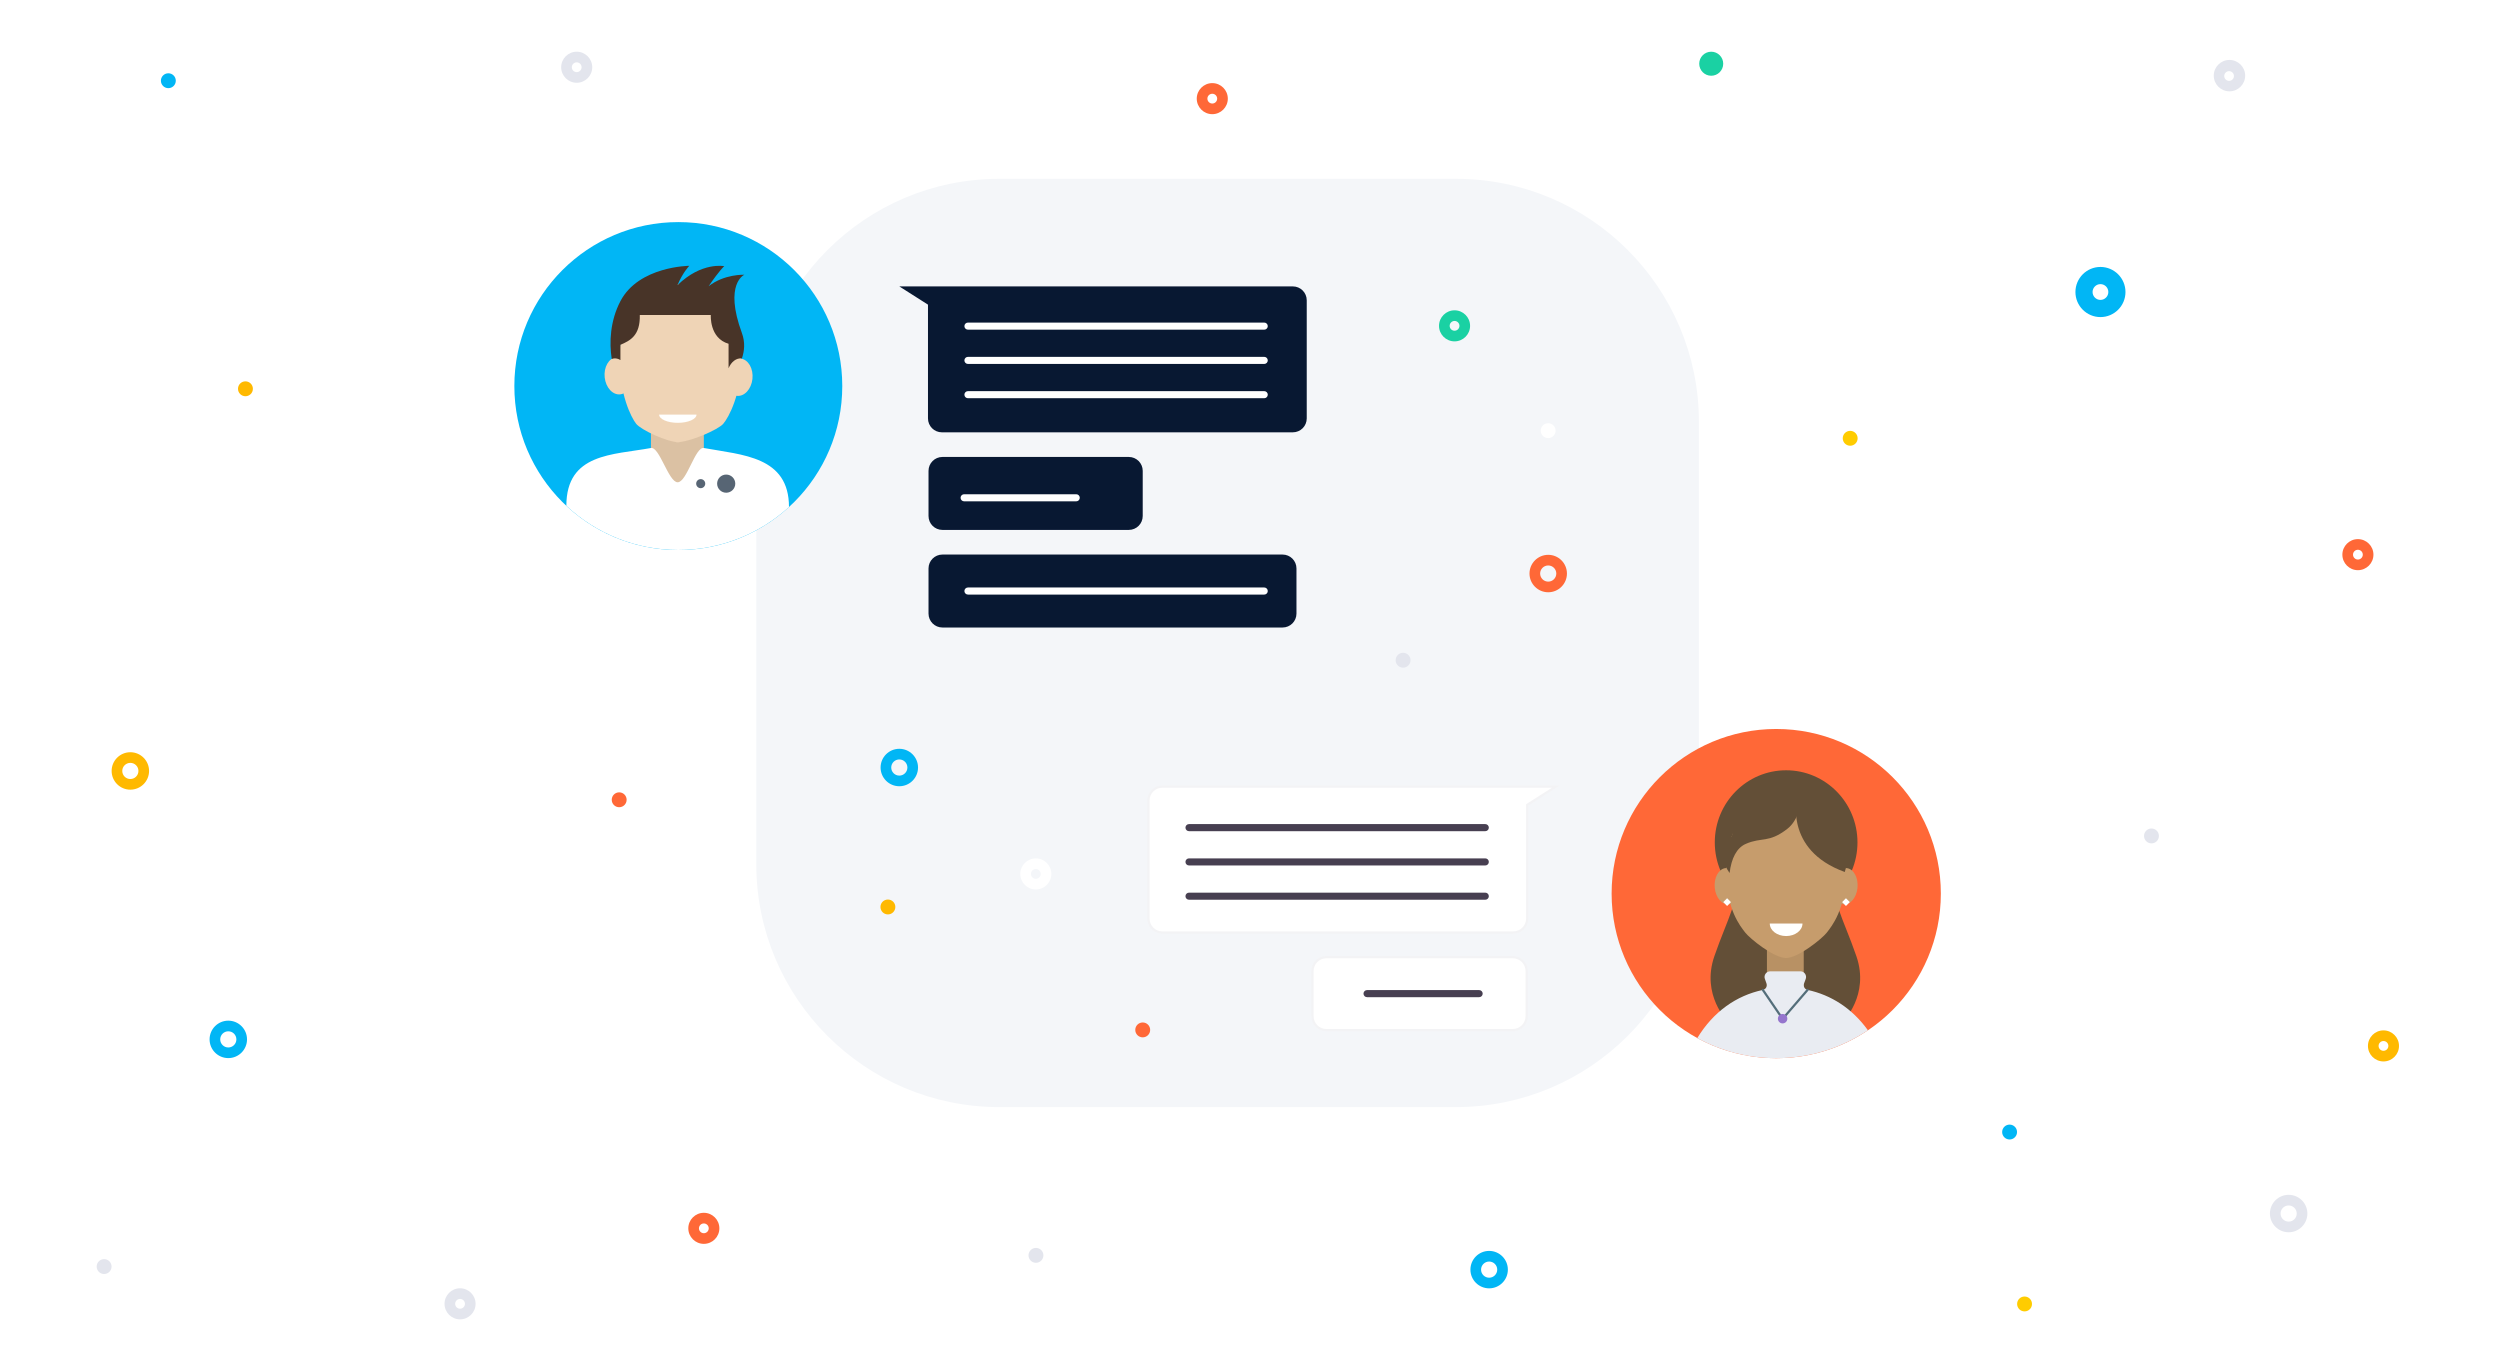 <?xml version="1.0" encoding="UTF-8"?>
<svg width="1112px" height="600px" viewBox="0 0 1112 600" version="1.1" xmlns="http://www.w3.org/2000/svg" xmlns:xlink="http://www.w3.org/1999/xlink">
    <!-- Generator: Sketch 52.6 (67491) - http://www.bohemiancoding.com/sketch -->
    <title>chat</title>
    <desc>Created with Sketch.</desc>
    <defs>
        <path d="M0.258,0.185 L15.225,0.185 L15.225,21.888 C15.225,26.8 11.876,30.784 7.743,30.784 C3.608,30.784 0.258,26.8 0.258,21.888 L0.258,0.185 Z" id="path-1"></path>
    </defs>
    <g id="chat" stroke="none" stroke-width="1" fill="none" fill-rule="evenodd">
        <rect fill="#FFFFFF" x="0" y="0" width="1112" height="600"></rect>
        <path d="M647.55,492.443 L444.519,492.443 C384.803,492.443 336.394,444.035 336.394,384.318 L336.394,187.658 C336.394,127.942 384.803,79.534 444.519,79.534 L647.55,79.534 C707.265,79.534 755.675,127.942 755.675,187.658 L755.675,384.318 C755.675,444.035 707.265,492.443 647.55,492.443" id="Fill-5" fill="#F4F6F9"></path>
        <g id="Group-3" transform="translate(228.656, 98.78)">
            <path d="M145.987,72.936 C145.987,113.215 113.335,145.867 73.056,145.867 C32.78,145.867 0.128,113.215 0.128,72.936 C0.128,32.658 32.78,0.007 73.056,0.007 C113.335,0.007 145.987,32.658 145.987,72.936" id="Fill-7" fill="#01B6F5"></path>
            <polygon id="Fill-13" fill="#DBC1A3" points="60.883 116.53 84.411 116.53 84.411 89.641 60.883 89.641"></polygon>
            <path d="M73.066,145.856 C53.797,145.856 36.285,138.38 23.259,126.221 C23.259,102.73 43.936,103.614 60.884,100.494 C64.676,99.778 68.719,115.736 72.772,115.736 C76.825,115.736 80.628,99.778 84.421,100.494 C101.587,103.637 122.285,104.17 122.285,126.741 C109.325,138.597 92.028,145.856 73.066,145.856 Z" id="Fill-16" fill="#FFFFFF"></path>
            <path d="M98.394,116.347 C98.394,118.576 96.585,120.384 94.356,120.384 C92.125,120.384 90.317,118.576 90.317,116.347 C90.317,114.116 92.125,112.308 94.356,112.308 C96.585,112.308 98.394,114.116 98.394,116.347" id="Fill-22" fill="#576574"></path>
            <path d="M85.037,116.347 C85.037,117.462 84.133,118.366 83.017,118.366 C81.903,118.366 80.999,117.462 80.999,116.347 C80.999,115.23 81.903,114.326 83.017,114.326 C84.133,114.326 85.037,115.23 85.037,116.347" id="Fill-23" fill="#576574"></path>
            <g id="Group-116" transform="translate(40.244, 19.451)">
                <path d="M31.929,8.315 C43.138,8.315 60.865,14.131 60.865,41.383 C60.865,57.118 55.244,67.426 52.795,70.278 C50.542,72.901 37.872,78.492 31.929,78.492 C31.929,50.95 31.929,8.315 31.929,8.315" id="Fill-109" fill="#EFD4B6"></path>
                <path d="M65.785,50.342 C66.288,45.771 63.973,41.714 60.613,41.279 C57.252,40.846 54.121,44.202 53.616,48.774 C53.113,53.344 55.429,57.4 58.791,57.834 C62.149,58.267 65.281,54.912 65.785,50.342" id="Fill-110" fill="#EFD4B6"></path>
                <path d="M6.652,41.383 C6.652,57.118 11.815,67.426 14.065,70.278 C16.136,72.901 27.773,78.492 33.234,78.492 C57.238,52.491 33.234,8.315 33.234,8.315 C22.936,8.315 6.652,14.131 6.652,41.383 Z" id="Fill-111" fill="#EFD4B6"></path>
                <path d="M0.069,49.677 C-0.435,45.106 1.881,41.049 5.241,40.614 C8.602,40.181 11.733,43.537 12.237,48.108 C12.742,52.679 10.425,56.735 7.064,57.169 C3.705,57.601 0.572,54.247 0.069,49.677" id="Fill-112" fill="#EFD4B6"></path>
                <path d="M32.594,69.845 C37.187,69.845 40.909,68.207 40.909,66.186 L24.279,66.186 C24.279,68.207 28.002,69.845 32.594,69.845" id="Fill-113" fill="#FFFFFE"></path>
                <path d="M61.092,41.209 C62.219,37.935 62.618,34.037 61.096,29.9 C53.007,7.902 62.195,3.974 62.195,3.974 C62.195,3.974 53.25,3.592 46.311,9.079 C51.096,1.993 53.25,0.163 53.25,0.163 C53.25,0.163 43.2,-1.894 32.434,8.621 C34.826,2.906 37.697,0 37.697,0 C37.697,0 15.205,0.163 7.069,15.707 C2.431,24.567 2.073,34.165 3.196,41.42 C3.47,41.325 3.751,41.248 4.044,41.209 C5.106,41.071 6.14,41.341 7.069,41.918 C7.069,38.566 7.069,35.601 7.069,35.137 C11.376,33.307 15.923,31.022 15.683,21.878 C25.733,21.878 31.236,21.878 31.236,21.878 L47.268,21.878 C47.268,21.878 46.55,32.165 55.165,34.679 C55.165,38.968 55.165,42.754 55.165,45.565 C56.334,42.714 58.648,40.889 61.092,41.209 Z" id="Fill-114" fill="#483428"></path>
            </g>
        </g>
        <path d="M575.052,192.296 L418.949,192.296 C415.533,192.296 412.765,189.526 412.765,186.111 L412.765,135.509 L400.015,127.392 L575.052,127.392 C578.467,127.392 581.238,130.16 581.238,133.577 L581.238,186.111 C581.238,189.526 578.467,192.296 575.052,192.296" id="Fill-24" fill="#081832"></path>
        <path d="M502.097,235.705 L419.191,235.705 C415.774,235.705 413.006,232.937 413.006,229.52 L413.006,209.438 C413.006,206.023 415.774,203.255 419.191,203.255 L502.097,203.255 C505.512,203.255 508.282,206.023 508.282,209.438 L508.282,229.52 C508.282,232.937 505.512,235.705 502.097,235.705" id="Fill-25" fill="#081832"></path>
        <path d="M570.485,279.116 L419.191,279.116 C415.774,279.116 413.006,276.348 413.006,272.931 L413.006,252.848 C413.006,249.434 415.774,246.664 419.191,246.664 L570.485,246.664 C573.9,246.664 576.67,249.434 576.67,252.848 L576.67,272.931 C576.67,276.348 573.9,279.116 570.485,279.116" id="Fill-26" fill="#081832"></path>
        <path d="M562.331,146.639 L430.544,146.639 C429.67,146.639 428.965,145.935 428.965,145.061 C428.965,144.191 429.67,143.484 430.544,143.484 L562.331,143.484 C563.203,143.484 563.908,144.191 563.908,145.061 C563.908,145.935 563.203,146.639 562.331,146.639" id="Fill-27" fill="#FFFFFF"></path>
        <path d="M562.331,161.885 L430.544,161.885 C429.67,161.885 428.965,161.181 428.965,160.308 C428.965,159.437 429.67,158.73 430.544,158.73 L562.331,158.73 C563.203,158.73 563.908,159.437 563.908,160.308 C563.908,161.181 563.203,161.885 562.331,161.885" id="Fill-28" fill="#FFFFFF"></path>
        <path d="M562.331,177.133 L430.544,177.133 C429.67,177.133 428.965,176.428 428.965,175.554 C428.965,174.684 429.67,173.977 430.544,173.977 L562.331,173.977 C563.203,173.977 563.908,174.684 563.908,175.554 C563.908,176.428 563.203,177.133 562.331,177.133" id="Fill-29" fill="#FFFFFF"></path>
        <path d="M562.331,264.468 L430.544,264.468 C429.67,264.468 428.965,263.762 428.965,262.89 C428.965,262.018 429.67,261.313 430.544,261.313 L562.331,261.313 C563.203,261.313 563.908,262.018 563.908,262.89 C563.908,263.762 563.203,264.468 562.331,264.468" id="Fill-30" fill="#FFFFFF"></path>
        <path d="M478.709,222.992 L428.841,222.992 C427.97,222.992 427.263,222.287 427.263,221.415 C427.263,220.543 427.97,219.836 428.841,219.836 L478.709,219.836 C479.581,219.836 480.287,220.543 480.287,221.415 C480.287,222.287 479.581,222.992 478.709,222.992" id="Fill-31" fill="#FFFFFF"></path>
        <g id="Group-2" transform="translate(716.572, 323.947)">
            <path d="M146.714,73.522 C146.714,113.959 113.932,146.74 73.495,146.74 C33.057,146.74 0.276,113.959 0.276,73.522 C0.276,33.084 33.057,0.303 73.495,0.303 C113.932,0.303 146.714,33.084 146.714,73.522" id="Fill-32" fill="#FF6837"></path>
            <g id="Group" transform="translate(44.235, 18.625)">
                <path d="M33.662,111.812 L7.723,111.812 C7.723,111.812 -4.249,100.11 1.737,82.76 C7.723,65.411 12.911,58.552 13.31,39.992 C31.268,39.992 33.662,39.992 33.662,39.992 L33.662,111.812" id="Fill-119" fill="#634F37"></path>
                <path d="M32.992,111.812 L58.932,111.812 C58.932,111.812 70.904,100.11 64.918,82.76 C58.932,65.411 53.744,58.552 53.345,39.992 C35.387,39.992 32.992,39.992 32.992,39.992 L32.992,111.812" id="Fill-121" fill="#634F37"></path>
                <path d="M65.396,32.132 C65.396,14.412 51.188,0.047 33.662,0.047 C16.136,0.047 1.929,14.412 1.929,32.132 C1.929,49.852 16.136,64.217 33.662,64.217 C51.188,64.217 65.396,49.852 65.396,32.132" id="Fill-122" fill="#634F37"></path>
                <path d="M25.125,79.771 L41.494,79.771 L41.494,101.658 C41.494,106.612 37.832,110.627 33.31,110.627 C28.789,110.627 25.125,106.612 25.125,101.658 L25.125,79.771 Z" id="Fill-34" fill="#B89164"></path>
                <path d="M7.049,45.751 C7.049,61.782 13.229,69.341 15.482,72.247 C17.555,74.92 28.195,83.561 33.662,83.561 C65.445,47.809 33.662,12.057 33.662,12.057 C23.352,12.057 7.049,17.983 7.049,45.751 Z" id="Fill-124" fill="#C69C6C"></path>
                <path d="M1.92,52.371 C1.465,47.935 3.557,43.998 6.589,43.577 C9.623,43.157 12.45,46.413 12.906,50.849 C13.36,55.284 11.269,59.221 8.235,59.642 C5.202,60.061 2.374,56.807 1.92,52.371" id="Fill-125" fill="#C69C6C"></path>
                <path d="M33.578,12.057 C43.888,12.057 60.192,17.983 60.192,45.751 C60.192,61.782 54.011,69.341 51.759,72.247 C49.685,74.92 39.045,83.561 33.578,83.561 C33.578,55.499 33.578,12.057 33.578,12.057" id="Fill-126" fill="#C69C6C"></path>
                <path d="M65.404,52.371 C65.859,47.935 63.767,43.998 60.735,43.577 C57.702,43.157 54.874,46.413 54.418,50.849 C53.964,55.284 56.055,59.221 59.089,59.642 C62.122,60.061 64.95,56.807 65.404,52.371" id="Fill-127" fill="#C69C6C"></path>
                <path d="M33.312,5.332 C32.818,5.268 32.302,5.224 31.749,5.219 C31.749,5.219 14.334,6.538 9.488,29.469 C7.162,31.232 2.898,38.092 8.519,45.736 C9.295,39.268 11.638,34.583 15.692,32.799 C22.884,29.636 25.846,32.575 34.181,26.109 C39.049,22.331 40.799,14.737 39.723,10.492 C37.787,5.219 32.844,5.416 33.312,5.332" id="Fill-128" fill="#634F37"></path>
                <path d="M38.621,11.703 C38.621,11.703 32.345,35.378 59.75,45.291 C66.316,23.619 54.321,9.482 38.621,11.703" id="Fill-129" fill="#634F37"></path>
                <polyline id="Fill-130" fill="#FFFFFF" points="7.413 56.959 5.704 58.687 7.413 60.413 9.122 58.687 7.413 56.959"></polyline>
                <polyline id="Fill-131" fill="#FFFFFF" points="60.275 56.959 58.567 58.687 60.275 60.413 61.985 58.687 60.275 56.959"></polyline>
                <path d="M33.662,73.781 C37.681,73.781 40.939,71.287 40.939,68.21 L26.386,68.21 C26.386,71.287 29.643,73.781 33.662,73.781" id="Fill-134" fill="#FFFFFE"></path>
            </g>
            <g id="Group-37" transform="translate(69.919, 90.946)">
                <mask id="mask-2" fill="white">
                    <use xlink:href="#path-1"></use>
                </mask>
                <g id="Clip-36"></g>
                <path d="M0.258,0.185 L15.225,0.185 L15.225,21.888 C15.225,26.8 11.876,30.784 7.743,30.784 C3.608,30.784 0.258,26.8 0.258,21.888 L0.258,0.185 Z" id="Fill-35" mask="url(#mask-2)"></path>
            </g>
            <path d="M87.426,116.369 C86.143,116.095 85.416,114.727 85.87,113.495 L86.625,111.451 C87.203,109.815 85.988,108.098 84.252,108.098 L70.809,108.098 C69.073,108.098 67.859,109.815 68.437,111.451 L69.169,113.514 C69.611,114.763 68.844,116.095 67.549,116.372 C55.816,118.878 45.571,125.966 38.38,137.792 C48.803,143.496 60.762,146.741 73.48,146.741 C88.588,146.741 102.624,142.165 114.286,134.324 C107.275,124.595 97.948,118.626 87.426,116.369" id="Fill-39" fill="#E9ECF2"></path>
            <polyline id="Stroke-52" stroke="#546E7A" stroke-linecap="round" points="67.55 116.372 76.332 129.254 87.427 116.369"></polyline>
            <path d="M78.435,129.164 C78.435,130.324 77.493,131.266 76.333,131.266 C75.171,131.266 74.231,130.324 74.231,129.164 C74.231,128.002 75.171,127.062 76.333,127.062 C77.493,127.062 78.435,128.002 78.435,129.164" id="Fill-53" fill="#9575CD"></path>
        </g>
        <path d="M517.016,414.783 L673.12,414.783 C676.536,414.783 679.304,412.015 679.304,408.598 L679.304,357.996 L692.054,349.878 L517.016,349.878 C513.602,349.878 510.831,352.648 510.831,356.064 L510.831,408.598 C510.831,412.015 513.602,414.783 517.016,414.783" id="Fill-56" stroke="#F3F3F5" fill="#FFFFFF"></path>
        <path d="M589.972,458.193 L672.877,458.193 C676.293,458.193 679.063,455.424 679.063,452.008 L679.063,431.926 C679.063,428.51 676.293,425.742 672.877,425.742 L589.972,425.742 C586.556,425.742 583.787,428.51 583.787,431.926 L583.787,452.008 C583.787,455.424 586.556,458.193 589.972,458.193" id="Fill-57" stroke="#F3F3F5" fill="#FFFFFF"></path>
        <path d="M660.654,369.711 L528.867,369.711 C527.994,369.711 527.29,369.006 527.29,368.134 C527.29,367.262 527.994,366.555 528.867,366.555 L660.654,366.555 C661.528,366.555 662.232,367.262 662.232,368.134 C662.232,369.006 661.528,369.711 660.654,369.711" id="Fill-58" fill="#473F51"></path>
        <path d="M660.654,384.959 L528.867,384.959 C527.994,384.959 527.29,384.254 527.29,383.382 C527.29,382.51 527.994,381.804 528.867,381.804 L660.654,381.804 C661.528,381.804 662.232,382.51 662.232,383.382 C662.232,384.254 661.528,384.959 660.654,384.959" id="Fill-59" fill="#473F51"></path>
        <path d="M660.654,400.205 L528.867,400.205 C527.994,400.205 527.29,399.5 527.29,398.628 C527.29,397.756 527.994,397.051 528.867,397.051 L660.654,397.051 C661.528,397.051 662.232,397.756 662.232,398.628 C662.232,399.5 661.528,400.205 660.654,400.205" id="Fill-60" fill="#473F51"></path>
        <path d="M657.926,443.544 L608.057,443.544 C607.187,443.544 606.48,442.84 606.48,441.967 C606.48,441.096 607.187,440.389 608.057,440.389 L657.926,440.389 C658.798,440.389 659.503,441.096 659.503,441.967 C659.503,442.84 658.798,443.544 657.926,443.544" id="Fill-61" fill="#473F51"></path>
        <path d="M688.647,251.517 C686.664,251.517 685.052,253.129 685.052,255.113 C685.052,257.096 686.664,258.708 688.647,258.708 C690.628,258.708 692.242,257.096 692.242,255.113 C692.242,253.129 690.628,251.517 688.647,251.517 M688.647,263.439 C684.055,263.439 680.319,259.704 680.319,255.113 C680.319,250.522 684.055,246.785 688.647,246.785 C693.239,246.785 696.973,250.522 696.973,255.113 C696.973,259.704 693.239,263.439 688.647,263.439" id="Fill-62" fill="#FF6837"></path>
        <path d="M400.013,337.798 C398.032,337.798 396.42,339.411 396.42,341.394 C396.42,343.377 398.032,344.989 400.013,344.989 C401.996,344.989 403.609,343.377 403.609,341.394 C403.609,339.411 401.996,337.798 400.013,337.798 M400.013,349.72 C395.422,349.72 391.687,345.985 391.687,341.394 C391.687,336.802 395.422,333.066 400.013,333.066 C404.605,333.066 408.341,336.802 408.341,341.394 C408.341,345.985 404.605,349.72 400.013,349.72" id="Fill-63" fill="#01B6F5"></path>
        <path d="M101.549,458.723 C99.566,458.723 97.954,460.336 97.954,462.317 C97.954,464.302 99.566,465.914 101.549,465.914 C103.531,465.914 105.143,464.302 105.143,462.317 C105.143,460.336 103.531,458.723 101.549,458.723 M101.549,470.645 C96.957,470.645 93.222,466.909 93.222,462.317 C93.222,457.727 96.957,453.991 101.549,453.991 C106.141,453.991 109.875,457.727 109.875,462.317 C109.875,466.909 106.141,470.645 101.549,470.645" id="Fill-64" fill="#01B6F5"></path>
        <path d="M646.983,142.759 C645.784,142.759 644.808,143.735 644.808,144.935 C644.808,146.134 645.784,147.112 646.983,147.112 C648.183,147.112 649.159,146.134 649.159,144.935 C649.159,143.735 648.183,142.759 646.983,142.759 M646.983,151.843 C643.175,151.843 640.075,148.744 640.075,144.935 C640.075,141.126 643.175,138.027 646.983,138.027 C650.792,138.027 653.89,141.126 653.89,144.935 C653.89,148.744 650.792,151.843 646.983,151.843" id="Fill-65" fill="#1AD1A3"></path>
        <path d="M460.731,386.551 C459.53,386.551 458.555,387.527 458.555,388.728 C458.555,389.927 459.53,390.902 460.731,390.902 C461.93,390.902 462.906,389.927 462.906,388.728 C462.906,387.527 461.93,386.551 460.731,386.551 M460.731,395.634 C456.922,395.634 453.823,392.534 453.823,388.728 C453.823,384.918 456.922,381.818 460.731,381.818 C464.539,381.818 467.639,384.918 467.639,388.728 C467.639,392.534 464.539,395.634 460.731,395.634" id="Fill-66" fill="#FFFFFF"></path>
        <path d="M991.497,31.647 C990.306,31.647 989.337,32.619 989.337,33.811 C989.337,35.003 990.306,35.971 991.497,35.971 C992.691,35.971 993.661,35.003 993.661,33.811 C993.661,32.619 992.691,31.647 991.497,31.647 M991.664,40.627 C987.815,40.627 984.681,37.495 984.681,33.644 C984.681,29.793 987.815,26.659 991.664,26.659 C995.516,26.659 998.65,29.793 998.65,33.644 C998.65,37.495 995.516,40.627 991.664,40.627" id="Fill-67" fill="#E3E5ED"></path>
        <path d="M934.28,126.375 C932.348,126.375 930.777,127.951 930.777,129.889 C930.777,131.825 932.348,133.399 934.28,133.399 C936.215,133.399 937.788,131.825 937.788,129.889 C937.788,127.951 936.215,126.375 934.28,126.375 M934.28,141.038 C928.147,141.038 923.151,136.034 923.151,129.889 C923.151,123.74 928.147,118.736 934.28,118.736 C940.418,118.736 945.412,123.74 945.412,129.889 C945.412,136.034 940.418,141.038 934.28,141.038" id="Fill-68" fill="#01B6F5"></path>
        <path d="M313.068,544.186 C311.868,544.186 310.892,545.162 310.892,546.363 C310.892,547.562 311.868,548.537 313.068,548.537 C314.267,548.537 315.245,547.562 315.245,546.363 C315.245,545.162 314.267,544.186 313.068,544.186 M313.068,553.27 C309.259,553.27 306.16,550.17 306.16,546.363 C306.16,542.553 309.259,539.454 313.068,539.454 C316.877,539.454 319.977,542.553 319.977,546.363 C319.977,550.17 316.877,553.27 313.068,553.27" id="Fill-69" fill="#FF6837"></path>
        <path d="M691.931,191.56 C691.931,193.389 690.449,194.871 688.62,194.871 C686.79,194.871 685.308,193.389 685.308,191.56 C685.308,189.73 686.79,188.248 688.62,188.248 C690.449,188.248 691.931,189.73 691.931,191.56" id="Fill-70" fill="#FFFFFF"></path>
        <path d="M511.593,458.104 C511.593,459.934 510.111,461.416 508.281,461.416 C506.452,461.416 504.97,459.934 504.97,458.104 C504.97,456.275 506.452,454.793 508.281,454.793 C510.111,454.793 511.593,456.275 511.593,458.104" id="Fill-71" fill="#FF6837"></path>
        <path d="M766.488,28.345 C766.488,31.298 764.1,33.693 761.153,33.693 C758.206,33.693 755.818,31.298 755.818,28.345 C755.818,25.394 758.206,23 761.153,23 C764.1,23 766.488,25.394 766.488,28.345" id="Fill-72" fill="#1AD1A3"></path>
        <path d="M826.276,194.954 C826.276,196.783 824.795,198.265 822.965,198.265 C821.136,198.265 819.654,196.783 819.654,194.954 C819.654,193.124 821.136,191.643 822.965,191.643 C824.795,191.643 826.276,193.124 826.276,194.954" id="Fill-73" fill="#FFCC00"></path>
        <path d="M278.727,355.742 C278.727,357.572 277.244,359.054 275.414,359.054 C273.585,359.054 272.103,357.572 272.103,355.742 C272.103,353.913 273.585,352.431 275.414,352.431 C277.244,352.431 278.727,353.913 278.727,355.742" id="Fill-74" fill="#FF6837"></path>
        <path d="M57.979,339.322 C55.996,339.322 54.384,340.934 54.384,342.916 C54.384,344.9 55.996,346.513 57.979,346.513 C59.961,346.513 61.573,344.9 61.573,342.916 C61.573,340.934 59.961,339.322 57.979,339.322 M57.979,351.244 C53.388,351.244 49.652,347.508 49.652,342.916 C49.652,338.326 53.388,334.59 57.979,334.59 C62.571,334.59 66.306,338.326 66.306,342.916 C66.306,347.508 62.571,351.244 57.979,351.244" id="Fill-64" fill="#FFB900"></path>
        <path d="M539.223,41.701 C538.024,41.701 537.047,42.678 537.047,43.878 C537.047,45.078 538.024,46.053 539.223,46.053 C540.422,46.053 541.4,45.078 541.4,43.878 C541.4,42.678 540.422,41.701 539.223,41.701 M539.223,50.785 C535.415,50.785 532.315,47.685 532.315,43.878 C532.315,40.069 535.415,36.969 539.223,36.969 C543.033,36.969 546.132,40.069 546.132,43.878 C546.132,47.685 543.033,50.785 539.223,50.785" id="Fill-69" fill="#FF6837"></path>
        <path d="M1048.795,244.533 C1047.596,244.533 1046.619,245.509 1046.619,246.71 C1046.619,247.909 1047.596,248.884 1048.795,248.884 C1049.994,248.884 1050.972,247.909 1050.972,246.71 C1050.972,245.509 1049.994,244.533 1048.795,244.533 M1048.795,253.617 C1044.987,253.617 1041.887,250.517 1041.887,246.71 C1041.887,242.9 1044.987,239.8 1048.795,239.8 C1052.605,239.8 1055.704,242.9 1055.704,246.71 C1055.704,250.517 1052.605,253.617 1048.795,253.617" id="Fill-69" fill="#FF6837"></path>
        <path d="M256.518,27.732 C255.318,27.732 254.342,28.709 254.342,29.909 C254.342,31.109 255.318,32.084 256.518,32.084 C257.717,32.084 258.695,31.109 258.695,29.909 C258.695,28.709 257.717,27.732 256.518,27.732 M256.518,36.816 C252.71,36.816 249.61,33.716 249.61,29.909 C249.61,26.1 252.71,23 256.518,23 C260.327,23 263.427,26.1 263.427,29.909 C263.427,33.716 260.327,36.816 256.518,36.816" id="Fill-69" fill="#E3E5ED"></path>
        <path d="M112.484,172.934 C112.484,174.764 111.001,176.246 109.172,176.246 C107.342,176.246 105.86,174.764 105.86,172.934 C105.86,171.105 107.342,169.623 109.172,169.623 C111.001,169.623 112.484,171.105 112.484,172.934" id="Fill-74" fill="#FFB900"></path>
        <path d="M464.105,558.382 C464.105,560.212 462.622,561.694 460.792,561.694 C458.963,561.694 457.481,560.212 457.481,558.382 C457.481,556.553 458.963,555.071 460.792,555.071 C462.622,555.071 464.105,556.553 464.105,558.382" id="Fill-74" fill="#E3E5ED"></path>
        <path d="M903.833,580.001 C903.833,581.83 902.349,583.312 900.52,583.312 C898.69,583.312 897.208,581.83 897.208,580.001 C897.208,578.171 898.69,576.69 900.52,576.69 C902.349,576.69 903.833,578.171 903.833,580.001" id="Fill-74" fill="#FFCC00"></path>
        <path d="M78.194,35.906 C78.194,37.735 76.711,39.217 74.881,39.217 C73.052,39.217 71.57,37.735 71.57,35.906 C71.57,34.076 73.052,32.594 74.881,32.594 C76.711,32.594 78.194,34.076 78.194,35.906" id="Fill-74" fill="#01B6F5"></path>
        <path d="M627.408,293.666 C627.408,295.496 625.926,296.977 624.096,296.977 C622.267,296.977 620.785,295.496 620.785,293.666 C620.785,291.837 622.267,290.355 624.096,290.355 C625.926,290.355 627.408,291.837 627.408,293.666" id="Fill-75" fill="#E3E5ED"></path>
        <path d="M1017.993,536.189 C1016.01,536.189 1014.398,537.801 1014.398,539.784 C1014.398,541.767 1016.01,543.38 1017.993,543.38 C1019.974,543.38 1021.588,541.767 1021.588,539.784 C1021.588,537.801 1019.974,536.189 1017.993,536.189 M1017.993,548.111 C1013.401,548.111 1009.665,544.376 1009.665,539.784 C1009.665,535.194 1013.401,531.457 1017.993,531.457 C1022.585,531.457 1026.319,535.194 1026.319,539.784 C1026.319,544.376 1022.585,548.111 1017.993,548.111" id="Fill-62" fill="#E3E5ED"></path>
        <path d="M1060.17,463.047 C1058.97,463.047 1057.994,464.024 1057.994,465.223 C1057.994,466.422 1058.97,467.4 1060.17,467.4 C1061.369,467.4 1062.345,466.422 1062.345,465.223 C1062.345,464.024 1061.369,463.047 1060.17,463.047 M1060.17,472.131 C1056.361,472.131 1053.262,469.033 1053.262,465.223 C1053.262,461.415 1056.361,458.315 1060.17,458.315 C1063.978,458.315 1067.076,461.415 1067.076,465.223 C1067.076,469.033 1063.978,472.131 1060.17,472.131" id="Fill-65" fill="#FFB900"></path>
        <path d="M960.286,371.826 C960.286,373.655 958.804,375.137 956.974,375.137 C955.145,375.137 953.663,373.655 953.663,371.826 C953.663,369.996 955.145,368.514 956.974,368.514 C958.804,368.514 960.286,369.996 960.286,371.826" id="Fill-70" fill="#E3E5ED"></path>
        <path d="M897.179,503.533 C897.179,505.363 895.697,506.844 893.868,506.844 C892.038,506.844 890.557,505.363 890.557,503.533 C890.557,501.704 892.038,500.222 893.868,500.222 C895.697,500.222 897.179,501.704 897.179,503.533" id="Fill-75" fill="#01B6F5"></path>
        <path d="M398.25,403.422 C398.25,405.252 396.768,406.734 394.939,406.734 C393.109,406.734 391.627,405.252 391.627,403.422 C391.627,401.593 393.109,400.111 394.939,400.111 C396.768,400.111 398.25,401.593 398.25,403.422" id="Fill-76" fill="#FFB900"></path>
        <path d="M662.371,561.134 C660.389,561.134 658.777,562.746 658.777,564.729 C658.777,566.712 660.389,568.324 662.371,568.324 C664.354,568.324 665.966,566.712 665.966,564.729 C665.966,562.746 664.354,561.134 662.371,561.134 M662.371,573.055 C657.779,573.055 654.044,569.321 654.044,564.729 C654.044,560.137 657.779,556.401 662.371,556.401 C666.962,556.401 670.698,560.137 670.698,564.729 C670.698,569.321 666.962,573.055 662.371,573.055" id="Fill-63" fill="#01B6F5"></path>
        <path d="M204.633,577.763 C203.432,577.763 202.457,578.74 202.457,579.941 C202.457,581.14 203.432,582.115 204.633,582.115 C205.832,582.115 206.809,581.14 206.809,579.941 C206.809,578.74 205.832,577.763 204.633,577.763 M204.633,586.847 C200.825,586.847 197.725,583.747 197.725,579.941 C197.725,576.131 200.825,573.031 204.633,573.031 C208.441,573.031 211.541,576.131 211.541,579.941 C211.541,583.747 208.441,586.847 204.633,586.847" id="Fill-66" fill="#E3E5ED"></path>
        <path d="M49.623,563.371 C49.623,565.201 48.141,566.683 46.311,566.683 C44.482,566.683 43,565.201 43,563.371 C43,561.542 44.482,560.06 46.311,560.06 C48.141,560.06 49.623,561.542 49.623,563.371" id="Fill-76" fill="#E3E5ED"></path>
    </g>
</svg>